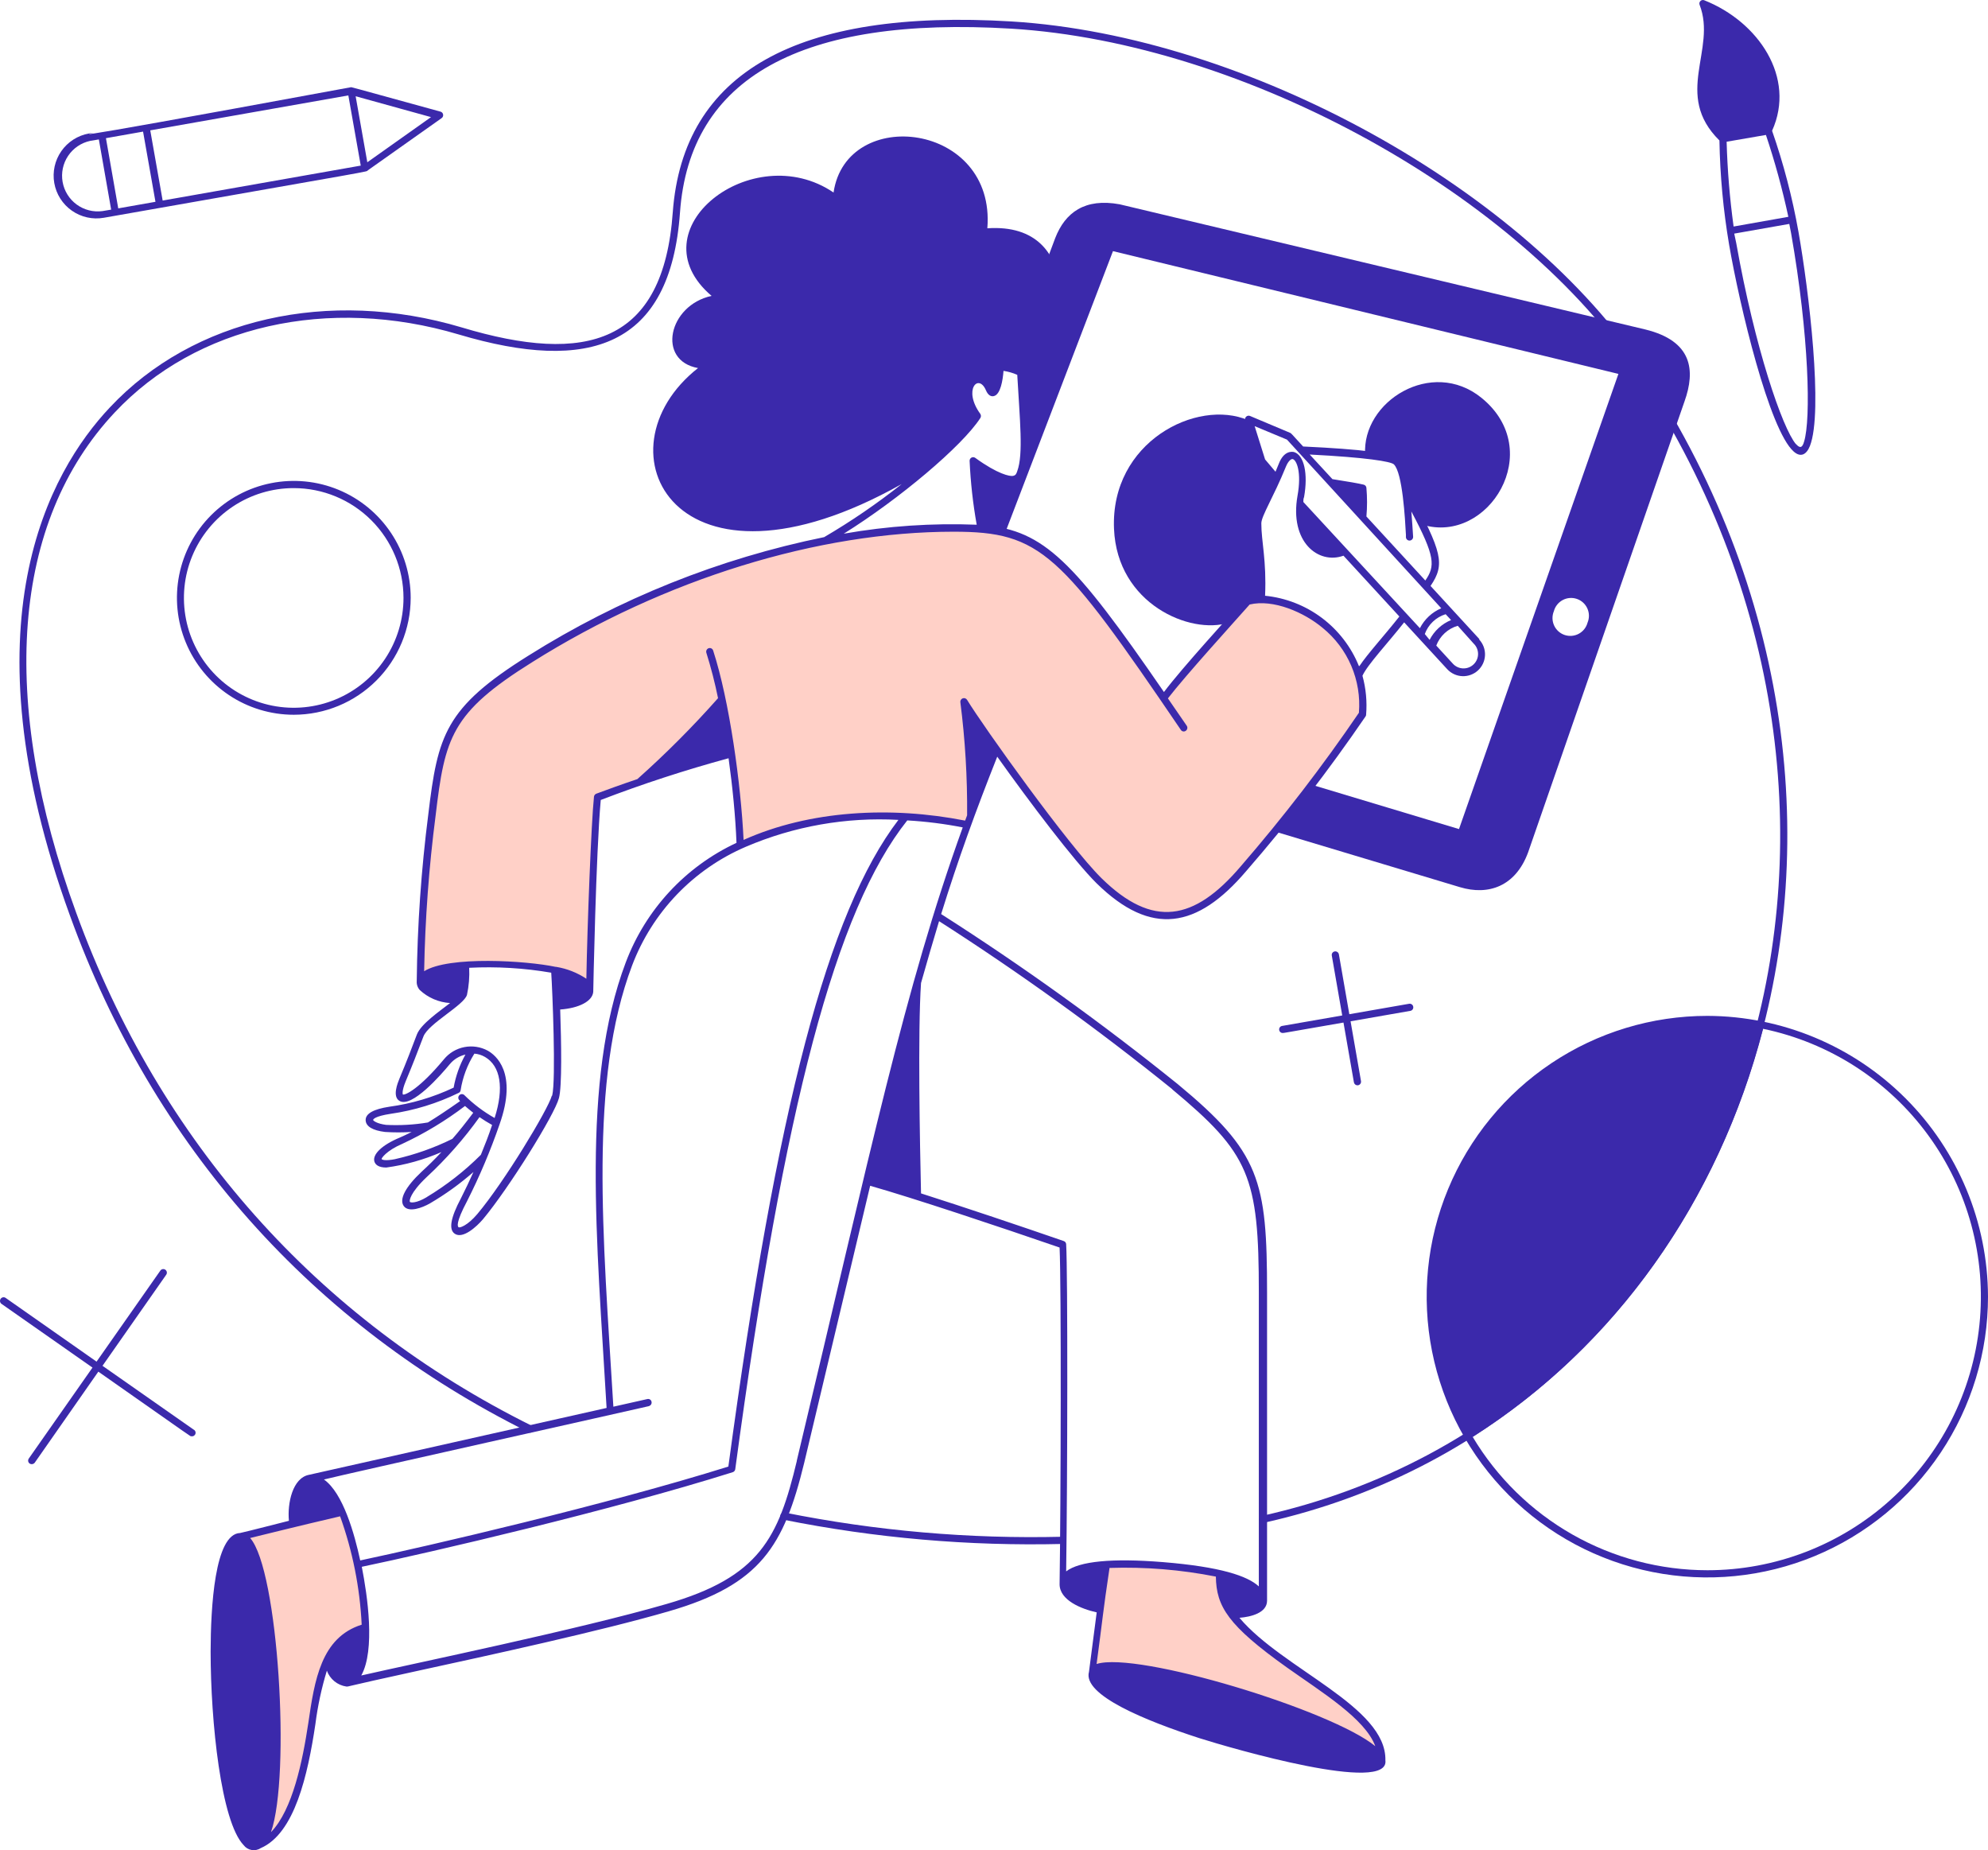 <svg width="446" height="415" viewBox="0 0 446 415" fill="none" xmlns="http://www.w3.org/2000/svg">
<path d="M369.118 73.9L251.187 45.826C243.421 44.399 238.977 47.627 236.732 53.406L234.978 58.085C239.445 65.969 235.422 79.772 228.99 83.585C230.487 98.231 230.113 105.296 228.522 107.261C226.932 109.226 223.213 110.162 218.792 109.46C219.252 112.541 219.876 115.594 220.663 118.608C222.309 118.749 223.943 119.007 225.552 119.38L249.69 56.33L363.083 83.866L327.32 185.962L294.271 176.019C291.721 179.318 288.961 182.827 285.967 186.5L327.531 198.993C333.893 200.911 339.998 198.853 342.828 191.179L377.912 90.043C380.392 83.094 379.713 76.497 369.118 73.9ZM356.16 139.663C356.019 140.193 355.77 140.688 355.43 141.118C355.09 141.547 354.664 141.902 354.181 142.161C353.698 142.419 353.167 142.575 352.62 142.62C352.074 142.665 351.525 142.596 351.006 142.42C350.487 142.243 350.01 141.962 349.605 141.593C349.199 141.224 348.874 140.776 348.649 140.276C348.424 139.776 348.304 139.236 348.296 138.688C348.289 138.139 348.394 137.596 348.605 137.09C348.746 136.56 348.995 136.065 349.335 135.636C349.676 135.206 350.101 134.851 350.584 134.593C351.067 134.334 351.598 134.178 352.145 134.133C352.691 134.089 353.24 134.157 353.759 134.334C354.278 134.51 354.755 134.792 355.16 135.16C355.566 135.529 355.891 135.977 356.116 136.477C356.341 136.977 356.462 137.518 356.469 138.066C356.477 138.614 356.371 139.158 356.16 139.663Z" fill="#3B29AB"/>
<path d="M304.866 151.361C305.683 154.201 305.968 157.167 305.708 160.111C297.458 172.193 288.532 183.799 278.974 194.876C267.864 207.79 258.087 208.913 246.602 197.566C239.585 190.548 221.131 165.141 216.196 157.373C217.288 165.907 217.788 174.505 217.693 183.108C217.459 183.74 217.014 185.026 217.014 185.026C200.057 181.564 181.275 182.5 166.025 189.705C165.545 178.65 164.184 167.651 161.955 156.812C156.109 163.43 149.859 169.68 143.243 175.528C139.641 176.768 136.226 177.867 133.887 178.85C133.279 184.816 132.273 211.018 132.156 222.271C132.156 220.68 129.817 218.832 124.368 217.592C117.774 216.392 111.058 215.999 104.369 216.422C97.352 216.89 94.359 218.434 94.148 220.049C94.311 207.587 95.178 195.144 96.744 182.78C99.083 165.024 100.37 159.385 118.777 147.688C140.51 134.143 164.641 124.898 189.859 120.456C200.023 118.672 210.358 118.052 220.663 118.608C233.785 119.754 240.147 126.094 261.057 156.531C264.753 151.595 276.518 138.634 279.933 134.774C287.792 132.645 301.334 139.289 304.866 151.361Z" fill="#FFD0C7"/>
<path d="M309.848 394.669C308.492 386.598 247.023 368.35 244.965 374.947C245.48 371.344 247.608 354.757 248.24 350.85C256.743 350.509 265.257 351.2 273.594 352.909C273.391 356.132 274.335 359.323 276.261 361.916C284.845 373.614 310.176 382.972 309.848 394.669Z" fill="#FFD0C7"/>
<path d="M81.985 365.004C80.013 365.407 78.178 366.312 76.658 367.631C75.138 368.951 73.984 370.641 73.308 372.537C71.614 377.061 70.483 381.775 69.94 386.574C68.349 397.5 65.425 410.718 58.245 413.806C65.963 408.215 61.894 344.627 54.081 344.627C59.414 343.434 62.946 342.288 76.91 339.129C79.949 347.434 81.662 356.166 81.985 365.004Z" fill="#FFD0C7"/>
<path d="M332.349 89.224C346.991 101.062 333.916 122.187 319.134 117.695C318.175 115.777 316.959 113.484 315.438 110.677C315.317 108.15 314.578 105.692 313.287 103.518C311.066 102.567 308.684 102.051 306.27 101.997C305.474 90.019 321.239 80.217 332.349 89.224Z" fill="#3B29AB"/>
<path d="M283.02 103.471L286.552 107.285C284.213 112.595 282.202 115.707 282.178 117.391C282.178 121.626 283.441 126.094 282.997 134.399C281.957 134.376 280.918 134.494 279.909 134.75L275.653 139.663C267.115 142.424 250.625 135.522 249.924 118.608C249.105 99.143 268.495 89.317 280.026 94.254L283.02 103.471Z" fill="#3B29AB"/>
<path d="M43.416 320.647L22.996 306.353L37.288 285.929C37.412 285.755 37.462 285.539 37.426 285.329C37.391 285.118 37.274 284.93 37.1 284.806C36.927 284.682 36.711 284.632 36.5 284.667C36.29 284.702 36.102 284.819 35.978 284.993L21.663 305.417L1.267 291.123C1.18 291.061 1.082 291.018 0.978 290.995C0.874 290.972 0.766 290.971 0.661 290.99C0.557 291.01 0.457 291.05 0.368 291.109C0.279 291.168 0.203 291.244 0.145 291.333C0.024 291.508 -0.024 291.723 0.011 291.933C0.046 292.142 0.161 292.33 0.332 292.456L20.751 306.751L6.46 327.151C6.373 327.271 6.321 327.412 6.31 327.559C6.299 327.707 6.329 327.854 6.397 327.985C6.465 328.116 6.568 328.226 6.695 328.302C6.822 328.378 6.967 328.417 7.115 328.414C7.245 328.414 7.374 328.385 7.491 328.328C7.609 328.272 7.712 328.189 7.793 328.087L22.061 307.663C44.468 323.361 42.62 322.145 42.901 322.145C43.093 322.19 43.295 322.163 43.468 322.068C43.642 321.972 43.773 321.816 43.837 321.629C43.901 321.442 43.894 321.238 43.816 321.057C43.738 320.875 43.595 320.729 43.416 320.647Z" fill="#3B29AB"/>
<path d="M317.052 225.804C317.035 225.698 316.998 225.598 316.941 225.507C316.885 225.417 316.81 225.339 316.723 225.278C316.636 225.217 316.537 225.174 316.433 225.152C316.329 225.13 316.221 225.128 316.117 225.149L302.714 227.488L300.375 214.059C300.336 213.85 300.215 213.664 300.041 213.542C299.866 213.419 299.65 213.37 299.44 213.404C299.335 213.421 299.234 213.459 299.144 213.516C299.053 213.572 298.975 213.646 298.914 213.734C298.853 213.821 298.81 213.919 298.788 214.024C298.766 214.128 298.765 214.235 298.785 214.34L301.124 227.769L287.698 230.108C287.487 230.127 287.292 230.229 287.156 230.391C287.02 230.553 286.955 230.763 286.973 230.974C286.992 231.185 287.093 231.38 287.256 231.516C287.418 231.652 287.628 231.718 287.839 231.699C288.026 231.699 287.979 231.699 301.405 229.36L303.744 242.765C303.776 242.953 303.874 243.124 304.019 243.248C304.164 243.372 304.348 243.441 304.539 243.443C304.657 243.442 304.774 243.415 304.881 243.363C304.988 243.312 305.082 243.239 305.158 243.147C305.233 243.056 305.288 242.95 305.319 242.835C305.349 242.721 305.354 242.601 305.334 242.484L302.995 229.079L316.397 226.739C316.503 226.723 316.603 226.685 316.694 226.628C316.784 226.572 316.862 226.498 316.923 226.41C316.984 226.323 317.027 226.224 317.049 226.12C317.071 226.016 317.073 225.908 317.052 225.804Z" fill="#3B29AB"/>
<path d="M65.917 160.321C60.731 160.321 55.661 158.783 51.35 155.901C47.038 153.02 43.677 148.924 41.693 144.132C39.708 139.339 39.189 134.066 40.2 128.979C41.212 123.892 43.709 119.219 47.376 115.551C51.043 111.883 55.715 109.385 60.801 108.374C65.888 107.362 71.159 107.881 75.951 109.866C80.742 111.851 84.837 115.212 87.718 119.525C90.599 123.838 92.136 128.908 92.136 134.095C92.13 141.049 89.366 147.716 84.45 152.633C79.534 157.55 72.869 160.315 65.917 160.321ZM65.917 109.484C61.043 109.479 56.278 110.921 52.224 113.626C48.171 116.331 45.01 120.178 43.143 124.681C41.276 129.183 40.786 134.138 41.736 138.919C42.685 143.7 45.032 148.092 48.478 151.538C51.923 154.985 56.314 157.332 61.094 158.282C65.874 159.231 70.828 158.742 75.329 156.874C79.831 155.007 83.677 151.845 86.382 147.791C89.086 143.736 90.527 138.97 90.523 134.095C90.516 127.57 87.922 121.314 83.309 116.699C78.696 112.085 72.441 109.49 65.917 109.484Z" fill="#3B29AB"/>
<path d="M175.708 340.861C175.501 340.81 175.321 340.683 175.203 340.505C175.086 340.327 175.041 340.111 175.077 339.901C175.122 339.691 175.247 339.507 175.427 339.389C175.606 339.271 175.825 339.228 176.036 339.27C196.548 343.388 217.454 345.208 238.369 344.697C238.474 344.694 238.578 344.712 238.675 344.749C238.773 344.786 238.862 344.842 238.938 344.914C239.014 344.985 239.076 345.071 239.118 345.167C239.161 345.262 239.185 345.365 239.188 345.469C239.188 345.685 239.106 345.892 238.958 346.049C238.81 346.206 238.608 346.3 238.393 346.312C217.36 346.826 196.336 344.997 175.708 340.861Z" fill="#3B29AB"/>
<path d="M282.482 340.977C282.44 340.77 282.48 340.554 282.593 340.375C282.706 340.196 282.885 340.068 283.09 340.018C390.286 316.226 434.679 186.056 367.691 84.241C341.12 43.744 279.255 9.611 226.861 6.429C179.708 3.575 154.704 17.424 152.552 47.674C150.4 77.924 132.18 83.726 102.919 75.023C73.659 66.32 44 73.034 25.733 92.522C2.694 117.04 -0.37 156.929 17.126 204.818C35.837 256.171 71.203 295.919 119.315 319.805C119.508 319.898 119.655 320.064 119.725 320.266C119.796 320.467 119.783 320.689 119.69 320.881C119.597 321.074 119.431 321.221 119.229 321.291C119.027 321.361 118.806 321.349 118.614 321.255C70.103 297.182 34.411 257.106 15.699 205.38C-8.182 139.874 11.021 105.834 24.657 91.376C43.369 71.42 73.776 64.565 103.551 73.432C131.595 81.878 148.857 77.105 150.938 47.557C153.277 16.278 178.749 1.89 226.955 4.815C279.792 8.043 342.22 42.527 369.048 83.352C436.878 186.617 391.198 317.676 283.441 341.586C283.338 341.61 283.232 341.613 283.127 341.596C283.023 341.578 282.923 341.54 282.834 341.483C282.745 341.426 282.668 341.352 282.607 341.266C282.547 341.179 282.504 341.081 282.482 340.977Z" fill="#3B29AB"/>
<path d="M98.779 25.028C77.377 19.155 78.921 19.53 78.664 19.577C-2.545 34.55 26.435 28.701 19.956 29.941C18.715 30.16 17.529 30.622 16.467 31.3C15.405 31.978 14.486 32.859 13.764 33.892C12.305 35.978 11.735 38.558 12.179 41.065C12.622 43.572 14.043 45.8 16.129 47.258C18.215 48.717 20.794 49.287 23.3 48.844C86.617 37.708 82.009 38.597 82.5 38.222L99.037 26.525C99.175 26.439 99.286 26.314 99.353 26.165C99.42 26.016 99.441 25.85 99.413 25.689C99.386 25.528 99.311 25.379 99.198 25.262C99.085 25.143 98.939 25.062 98.779 25.028ZM36.492 44.984L33.709 29.239L78.149 21.401L80.933 37.146L36.492 44.984ZM26.528 46.738L23.768 30.993L32.095 29.52L34.878 45.264L26.528 46.738ZM22.996 47.346C20.95 47.624 18.875 47.098 17.207 45.88C15.538 44.662 14.406 42.845 14.046 40.811C13.687 38.776 14.128 36.682 15.277 34.965C16.427 33.249 18.195 32.043 20.213 31.602L22.178 31.274L24.938 47.019L22.996 47.346ZM82.406 36.398L79.787 21.589L96.698 26.268L82.406 36.398Z" fill="#3B29AB"/>
<path d="M403.477 51.979C402.109 44.285 400.131 36.712 397.56 29.332C402.963 17.378 394.496 4.885 382.356 0.065C382.212 0.003 382.051 -0.015 381.896 0.013C381.741 0.042 381.598 0.116 381.485 0.227C381.372 0.337 381.294 0.479 381.262 0.633C381.23 0.788 381.245 0.948 381.304 1.095C385.21 11.131 375.316 21.215 385.748 31.508C385.883 39.35 386.61 47.171 387.923 54.903C390.262 68.519 396.928 96.476 402.425 101.296C403.992 102.676 405.278 101.974 406.05 100.032C409.068 92.335 405.816 65.197 403.477 51.979ZM387.362 31.789L396.18 30.268C398.196 36.292 399.875 42.423 401.209 48.633L388.929 50.809C388.062 44.502 387.539 38.153 387.362 31.789ZM402.916 99.635C399.875 96.032 393.701 78.088 389.514 54.506L389.069 52.4L401.419 50.224C401.559 50.903 401.676 51.581 401.817 52.26C405.887 75.421 406.284 94.09 404.74 99.05C404.343 100.524 403.758 100.57 402.916 99.588V99.635Z" fill="#3B29AB"/>
<path d="M331.882 143.336L320.935 131.428C324.256 126.562 323.555 123.848 316.257 110.373C316.152 107.715 315.345 105.132 313.918 102.886C312.702 101.67 305.451 100.757 292.353 100.149C289.569 97.108 289.663 97.178 289.429 97.084L280.424 93.294C280.281 93.239 280.125 93.226 279.974 93.255C279.823 93.284 279.684 93.356 279.571 93.46C279.459 93.566 279.379 93.7 279.339 93.848C279.3 93.997 279.303 94.154 279.348 94.3L282.365 103.658C282.365 103.916 282.365 103.658 285.663 107.378C283.324 112.549 281.453 115.473 281.453 117.344C281.453 121.532 282.646 125.767 282.295 133.557C281.443 133.595 280.596 133.72 279.769 133.932C279.62 133.977 279.484 134.057 279.372 134.166C275.91 138.143 265.338 149.63 261.128 155.221C240.778 125.626 234.229 119.123 220.897 117.789C220.453 115.449 220.079 112.829 219.798 110.349C222.651 110.7 226.066 110.794 228.171 108.875C231.844 105.53 230.651 97.365 229.902 83.96C239.913 77.316 243.562 49.686 221.505 51.207C223.447 27.438 189.882 23.554 187.005 43.182C168.808 30.83 142.237 51.558 159.639 66.367C149.933 68.472 147.29 80.895 156.599 82.556C133.209 100.968 151.523 137.09 202.302 108.571C196.789 112.945 190.974 116.924 184.9 120.479C161.352 125.273 138.864 134.284 118.52 147.08C99.808 158.777 98.218 164.93 96.089 182.64C94.497 195.056 93.63 207.555 93.493 220.072C93.467 220.432 93.514 220.794 93.63 221.135C93.747 221.477 93.931 221.792 94.171 222.061C96.032 223.797 98.438 224.831 100.978 224.985C98.499 226.903 94.476 229.664 93.54 232.003C92.23 235.443 91.365 237.759 89.611 241.946C89.213 242.929 87.973 245.947 89.611 246.929C92.371 248.614 98.966 241.057 100.908 238.694C101.809 237.611 103.042 236.854 104.416 236.542C103.13 238.85 102.237 241.357 101.773 243.958C97.21 246.115 92.343 247.559 87.342 248.24C83.81 248.778 82.009 249.784 82.032 251.234C82.056 252.685 83.669 253.574 86.383 253.901C88.369 254.03 90.361 254.03 92.347 253.901C91.412 254.392 90.523 254.79 89.681 255.165C85.728 256.802 83.506 258.931 83.997 260.545C84.207 261.2 84.862 261.879 86.663 261.879C90.927 261.299 95.091 260.134 99.037 258.416C97.423 260.148 96.019 261.505 94.593 262.815C90.944 266.23 89.493 269.038 90.593 270.535C91.692 272.032 94.709 270.933 96.487 269.903C99.945 267.877 103.203 265.527 106.217 262.885C105.328 264.866 104.393 266.831 103.41 268.78C101.071 273.179 100.627 275.799 102.03 276.735C103.831 277.951 106.896 275.191 108.369 273.459C114.217 266.441 124.414 250.064 125.397 246.298C126.098 243.748 125.935 233.875 125.677 226.435C129.934 226.131 132.928 224.564 133.092 222.458C133.092 222.224 133.7 191.32 134.776 179.435C144.172 175.836 153.742 172.713 163.452 170.077C164.341 176.487 164.996 183.084 165.23 189.05C153.768 194.4 144.852 204.023 140.39 215.861C130.332 242.461 133.911 278.302 136.086 315.804L69.332 330.801C65.636 331.502 64.443 337.164 64.817 341.118C62.759 341.632 55.695 343.457 53.871 343.855C48.141 344.042 47.275 360.559 47.252 370.432C47.252 386.2 49.591 408.612 54.666 413.876C55.104 414.451 55.743 414.838 56.455 414.959C57.167 415.081 57.898 414.928 58.502 414.531C66.104 411.233 69.051 398.155 70.758 386.715C71.276 382.656 72.137 378.649 73.331 374.736C73.671 375.669 74.258 376.492 75.028 377.118C75.798 377.744 76.723 378.15 77.705 378.292C78.454 378.292 76.465 378.526 93.236 374.877C110.006 371.227 134.963 365.799 150.003 361.425C170.679 355.459 175.872 346.733 180.41 328.157C183.357 315.851 193.157 274.582 195.215 265.973C204.782 268.687 223.797 275.027 237.714 279.823C238.112 288.222 237.995 337.328 237.714 355.342C237.714 358.921 242.556 360.887 246.041 361.659C245.643 364.513 244.568 373.146 244.31 374.994C242.837 380.187 256.941 385.943 269.08 389.873C276.448 392.212 311.813 402.46 310.807 394.833C311.088 382.784 287.815 374.432 278.062 362.875C280.728 362.665 284.213 361.752 284.26 359.085V289.976C284.26 264.733 282.669 258.44 264.238 243.186C247.254 229.501 229.529 216.763 211.144 205.029C214.933 192.817 218.932 181.798 223.727 169.726C231.025 179.973 240.966 193.121 246.018 198.127C258.274 210.152 268.612 208.258 279.559 195.414C289.149 184.377 298.091 172.792 306.34 160.719C306.431 160.606 306.48 160.466 306.48 160.321C306.723 157.379 306.446 154.417 305.662 151.571C306.761 149.115 311.439 144.155 315.017 139.593L324.677 150.097C325.114 150.569 325.638 150.95 326.222 151.219C326.805 151.488 327.436 151.639 328.078 151.664C328.719 151.689 329.36 151.587 329.962 151.364C330.565 151.142 331.118 150.803 331.589 150.367C332.061 149.93 332.442 149.405 332.71 148.822C332.979 148.238 333.13 147.608 333.155 146.966C333.18 146.324 333.078 145.683 332.856 145.08C332.633 144.478 332.294 143.925 331.858 143.453L331.882 143.336ZM312.702 104.15C314.667 106.021 315.228 116.526 315.415 119.965V120.503C315.427 120.706 315.516 120.896 315.664 121.035C315.812 121.174 316.007 121.252 316.21 121.251C316.32 121.252 316.428 121.23 316.529 121.187C316.63 121.144 316.721 121.082 316.798 121.003C316.874 120.925 316.934 120.832 316.974 120.73C317.013 120.628 317.032 120.519 317.029 120.409C316.912 118.538 316.795 116.783 316.631 114.724C322.058 124.924 321.988 126.96 319.766 130.212L306.55 115.847C306.738 113.715 306.738 111.57 306.55 109.437C306.54 109.267 306.475 109.105 306.366 108.974C306.256 108.843 306.108 108.752 305.942 108.712C304.82 108.431 302.504 108.033 298.925 107.472L293.826 101.951C306.621 102.606 312.024 103.518 312.702 104.15ZM219.938 93.762C220.023 93.625 220.068 93.467 220.068 93.306C220.068 93.145 220.023 92.987 219.938 92.85C215.985 87.422 219.517 83.656 221.178 87.516C221.716 88.803 222.441 88.966 222.932 88.849C224.476 88.545 224.99 85.176 225.131 83.188C226.195 83.344 227.234 83.643 228.218 84.077C228.779 94.09 229.622 101.88 228.218 105.67C228.031 106.208 227.914 106.63 227.236 106.747C226.557 106.864 223.891 106.396 218.792 102.699C218.671 102.611 218.527 102.559 218.378 102.548C218.229 102.538 218.079 102.57 217.947 102.641C217.815 102.712 217.706 102.819 217.632 102.949C217.558 103.079 217.522 103.228 217.529 103.378C217.744 108.18 218.275 112.963 219.12 117.695C209.136 117.305 199.139 117.98 189.298 119.707C201.788 111.917 215.845 100.079 219.938 93.762ZM86.617 252.31C84.582 252.053 83.763 251.398 83.716 251.234C83.669 251.07 84.091 250.369 87.646 249.83C92.934 249.073 98.072 247.495 102.872 245.151C102.998 245.102 103.108 245.019 103.19 244.912C103.273 244.805 103.324 244.677 103.34 244.543C103.797 241.624 104.848 238.829 106.428 236.332C107.252 236.397 108.051 236.644 108.767 237.057C112.322 239.092 113.117 244.075 110.965 250.766C108.487 249.367 106.206 247.644 104.182 245.643C104.033 245.494 103.831 245.411 103.621 245.411C103.411 245.411 103.209 245.494 103.06 245.643C102.982 245.717 102.921 245.806 102.879 245.904C102.837 246.003 102.816 246.109 102.816 246.216C102.816 246.323 102.837 246.429 102.879 246.527C102.921 246.626 102.982 246.715 103.06 246.789L103.223 246.976C100.346 248.988 98.007 250.556 95.996 251.772C92.883 252.292 89.722 252.472 86.57 252.31H86.617ZM88.722 259.984C86.383 260.452 85.704 260.124 85.611 259.984C85.517 259.843 86.64 258.112 90.289 256.545C95.256 254.231 99.961 251.392 104.323 248.076C104.907 248.59 105.539 249.105 106.17 249.596C104.416 251.936 102.919 253.831 101.492 255.445C97.415 257.46 93.112 258.984 88.675 259.984H88.722ZM95.739 268.523C93.4 269.927 92.09 269.786 91.95 269.576C91.809 269.365 91.95 267.587 95.739 264.008C100.124 259.94 104.089 255.441 107.574 250.579C108.486 251.211 109.445 251.796 110.404 252.334C109.632 254.673 108.79 256.802 107.878 259.025C104.225 262.674 100.141 265.864 95.715 268.523H95.739ZM123.806 245.76C122.941 248.895 113.094 265.178 107.083 272.313C104.884 274.91 103.153 275.448 102.896 275.284C102.639 275.12 102.194 274.302 104.79 269.412C107.604 263.853 110.035 258.108 112.065 252.217C116.228 240.519 111.129 236.636 109.445 235.676C107.836 234.803 105.974 234.516 104.177 234.866C102.38 235.217 100.761 236.181 99.598 237.595C94.125 244.192 90.92 245.69 90.382 245.502C90.382 245.502 90.031 244.917 91.037 242.484C92.604 238.741 93.54 236.285 94.99 232.495C96.113 229.57 104.112 225.476 104.767 223.137C105.196 221.147 105.361 219.11 105.258 217.077C111.416 216.765 117.589 217.133 123.666 218.177C123.923 221.897 124.765 242.25 123.876 245.76H123.806ZM145.582 315.383C145.789 315.328 145.965 315.195 146.074 315.011C146.184 314.827 146.217 314.608 146.167 314.401C146.145 314.298 146.103 314.2 146.042 314.114C145.981 314.029 145.903 313.956 145.814 313.901C145.724 313.846 145.624 313.811 145.52 313.796C145.415 313.781 145.309 313.788 145.208 313.816L137.606 315.524C135.267 276.945 132.086 242.297 141.816 216.539C144.061 210.62 147.476 205.213 151.856 200.643C156.237 196.073 161.493 192.432 167.311 189.939C178.108 185.316 189.827 183.25 201.554 183.903C185.742 204.631 174.281 248.24 163.405 328.952C136.226 337.468 96.043 346.779 80.816 350.008C79.529 344.066 76.98 334.895 72.676 331.853C77.799 330.567 141.676 316.319 145.652 315.383H145.582ZM69.168 386.481C67.881 394.996 65.659 405.945 60.794 410.952C65.238 398.248 62.432 352.067 56.116 344.978C60.397 343.949 65.472 342.638 76.302 340.112C79.108 347.93 80.74 356.122 81.143 364.419C72.021 367.297 70.571 376.865 69.168 386.481ZM288.704 374.011C296.516 379.556 306.293 385.521 308.539 391.674C298.785 383.603 255.046 370.291 246.018 373.239C247.468 362.477 247.374 362.033 248.918 351.692C256.919 351.428 264.923 352.08 272.776 353.634C272.869 360.348 275.512 364.606 288.704 374.011ZM262.975 244.333C280.26 258.721 282.436 263.844 282.412 289.976V355.833C279.886 353.494 273.852 351.435 260.87 350.382C249.55 349.47 242.158 350.172 239.188 352.464C239.492 332.111 239.562 285.367 239.188 279.074C239.181 278.916 239.126 278.764 239.029 278.639C238.933 278.513 238.801 278.42 238.65 278.372C228.92 275.003 216.523 270.839 206.629 267.681C206.372 256.615 205.881 231.348 206.629 220.493C207.986 215.65 209.319 211.135 210.676 206.62C228.8 218.225 246.275 230.815 263.022 244.333H262.975ZM178.772 327.666C174.632 344.955 170.422 353.751 149.582 359.764C130.005 365.449 93.025 373.075 81.05 375.813C84.231 370.104 82.43 357.845 81.167 351.435C96.51 348.23 137.138 338.802 164.388 330.216C164.533 330.17 164.662 330.084 164.761 329.968C164.861 329.852 164.926 329.711 164.949 329.561C175.965 247.678 187.52 204.163 203.542 184.02C207.721 184.259 211.878 184.782 215.985 185.588C202.864 221.944 195.613 257.106 178.749 327.666H178.772ZM304.866 159.877C296.692 171.876 287.828 183.39 278.319 194.361C267.887 206.596 258.601 208.258 247.117 196.981C239.726 189.705 220.663 163.058 216.944 156.952C216.844 156.802 216.697 156.689 216.525 156.632C216.354 156.574 216.169 156.574 215.998 156.633C215.827 156.692 215.68 156.806 215.581 156.956C215.481 157.107 215.434 157.287 215.447 157.467C216.529 165.892 217.037 174.38 216.968 182.874C216.804 183.272 216.664 183.669 216.523 184.067C199.893 180.792 181.673 181.728 166.82 188.395C166.235 175.996 163.662 157.186 159.99 145.91C159.958 145.81 159.907 145.717 159.839 145.637C159.771 145.557 159.688 145.491 159.595 145.443C159.501 145.395 159.399 145.366 159.294 145.358C159.19 145.35 159.084 145.362 158.984 145.395C158.781 145.464 158.612 145.611 158.516 145.804C158.42 145.997 158.403 146.22 158.47 146.424C159.517 149.77 160.392 153.166 161.09 156.601C155.418 163.005 149.373 169.067 142.986 174.756C139.501 175.926 136.273 177.095 133.77 178.031C133.631 178.086 133.509 178.179 133.418 178.298C133.327 178.418 133.271 178.56 133.256 178.71C132.648 184.465 131.759 207.509 131.548 219.534C129.503 218.173 127.19 217.264 124.765 216.867H124.648C118.169 215.487 100.697 214.364 95.154 217.849C95.368 206.176 96.227 194.523 97.727 182.944C99.808 165.421 101.212 159.877 119.386 148.53C149.161 129.814 183.614 119.263 213.927 119.263C233.551 119.263 237.878 123.942 264.917 163.713C264.973 163.802 265.047 163.877 265.134 163.936C265.221 163.995 265.318 164.035 265.421 164.055C265.524 164.074 265.63 164.073 265.732 164.051C265.834 164.028 265.931 163.985 266.016 163.924C266.194 163.805 266.319 163.62 266.362 163.41C266.406 163.2 266.366 162.982 266.25 162.801C264.776 160.649 263.373 158.59 262.016 156.648C265.969 151.525 276.705 139.71 280.354 135.593C285.663 134.329 292.563 137.347 296.727 140.833C299.529 143.107 301.734 146.029 303.153 149.347C304.571 152.666 305.159 156.28 304.866 159.877ZM304.866 149.396C303.126 145.099 300.245 141.36 296.535 138.581C292.825 135.802 288.427 134.089 283.816 133.627C284.166 125.673 282.974 121.485 282.974 117.391C282.974 115.73 285.71 111.519 288.494 104.664C289.031 103.354 289.71 102.863 290.037 102.98C290.879 103.214 292.049 105.881 291.09 111.215C289.265 121.556 295.768 126.679 301.405 124.644L313.942 138.283C310.644 142.471 306.784 146.682 304.983 149.396H304.866ZM292.4 112.595C292.4 112.221 292.4 111.87 292.563 111.496C293.499 106.232 292.563 102.138 290.365 101.412C289.874 101.272 288.026 101.038 286.88 104.056C286.646 104.664 286.388 105.249 286.155 105.811L283.816 103.05L281.477 95.587L288.727 98.605L323.344 136.435C321.27 137.313 319.572 138.896 318.549 140.903L292.4 112.595ZM319.649 142.213C320.031 141.161 320.652 140.211 321.464 139.44C322.276 138.668 323.256 138.096 324.327 137.768L325.543 139.078C323.46 139.941 321.752 141.517 320.725 143.524L319.649 142.213ZM330.595 149.021C330.279 149.324 329.906 149.559 329.497 149.714C329.089 149.869 328.653 149.94 328.216 149.922C327.78 149.905 327.351 149.799 326.956 149.612C326.561 149.425 326.208 149.161 325.917 148.834L322.222 144.81C322.624 143.746 323.269 142.79 324.106 142.018C324.942 141.247 325.947 140.681 327.04 140.365L330.595 144.342C330.912 144.644 331.165 145.007 331.337 145.409C331.51 145.811 331.598 146.244 331.598 146.682C331.598 147.119 331.51 147.552 331.337 147.955C331.165 148.357 330.912 148.72 330.595 149.021Z" fill="#3B29AB"/>
<path d="M383.058 227.863C370.604 227.858 358.428 231.548 348.07 238.465C337.713 245.383 329.639 255.217 324.869 266.725C320.1 278.232 318.85 290.896 321.277 303.114C323.703 315.333 329.699 326.557 338.503 335.367C347.308 344.177 358.528 350.177 370.742 352.609C382.957 355.041 395.618 353.796 407.125 349.029C418.632 344.263 428.467 336.191 435.387 325.834C442.307 315.476 446 303.299 446 290.842C445.951 274.158 439.304 258.171 427.512 246.372C415.719 234.572 399.738 227.918 383.058 227.863ZM383.058 352.207C372.441 352.203 362.006 349.443 352.773 344.199C343.541 338.954 335.827 331.403 330.385 322.285C362.382 301.978 385.491 269.529 395.548 230.764C410.413 233.857 423.603 242.354 432.567 254.611C441.532 266.868 445.634 282.015 444.08 297.121C442.526 312.228 435.427 326.222 424.156 336.397C412.884 346.572 398.241 352.205 383.058 352.207Z" fill="#3B29AB"/>
</svg>
